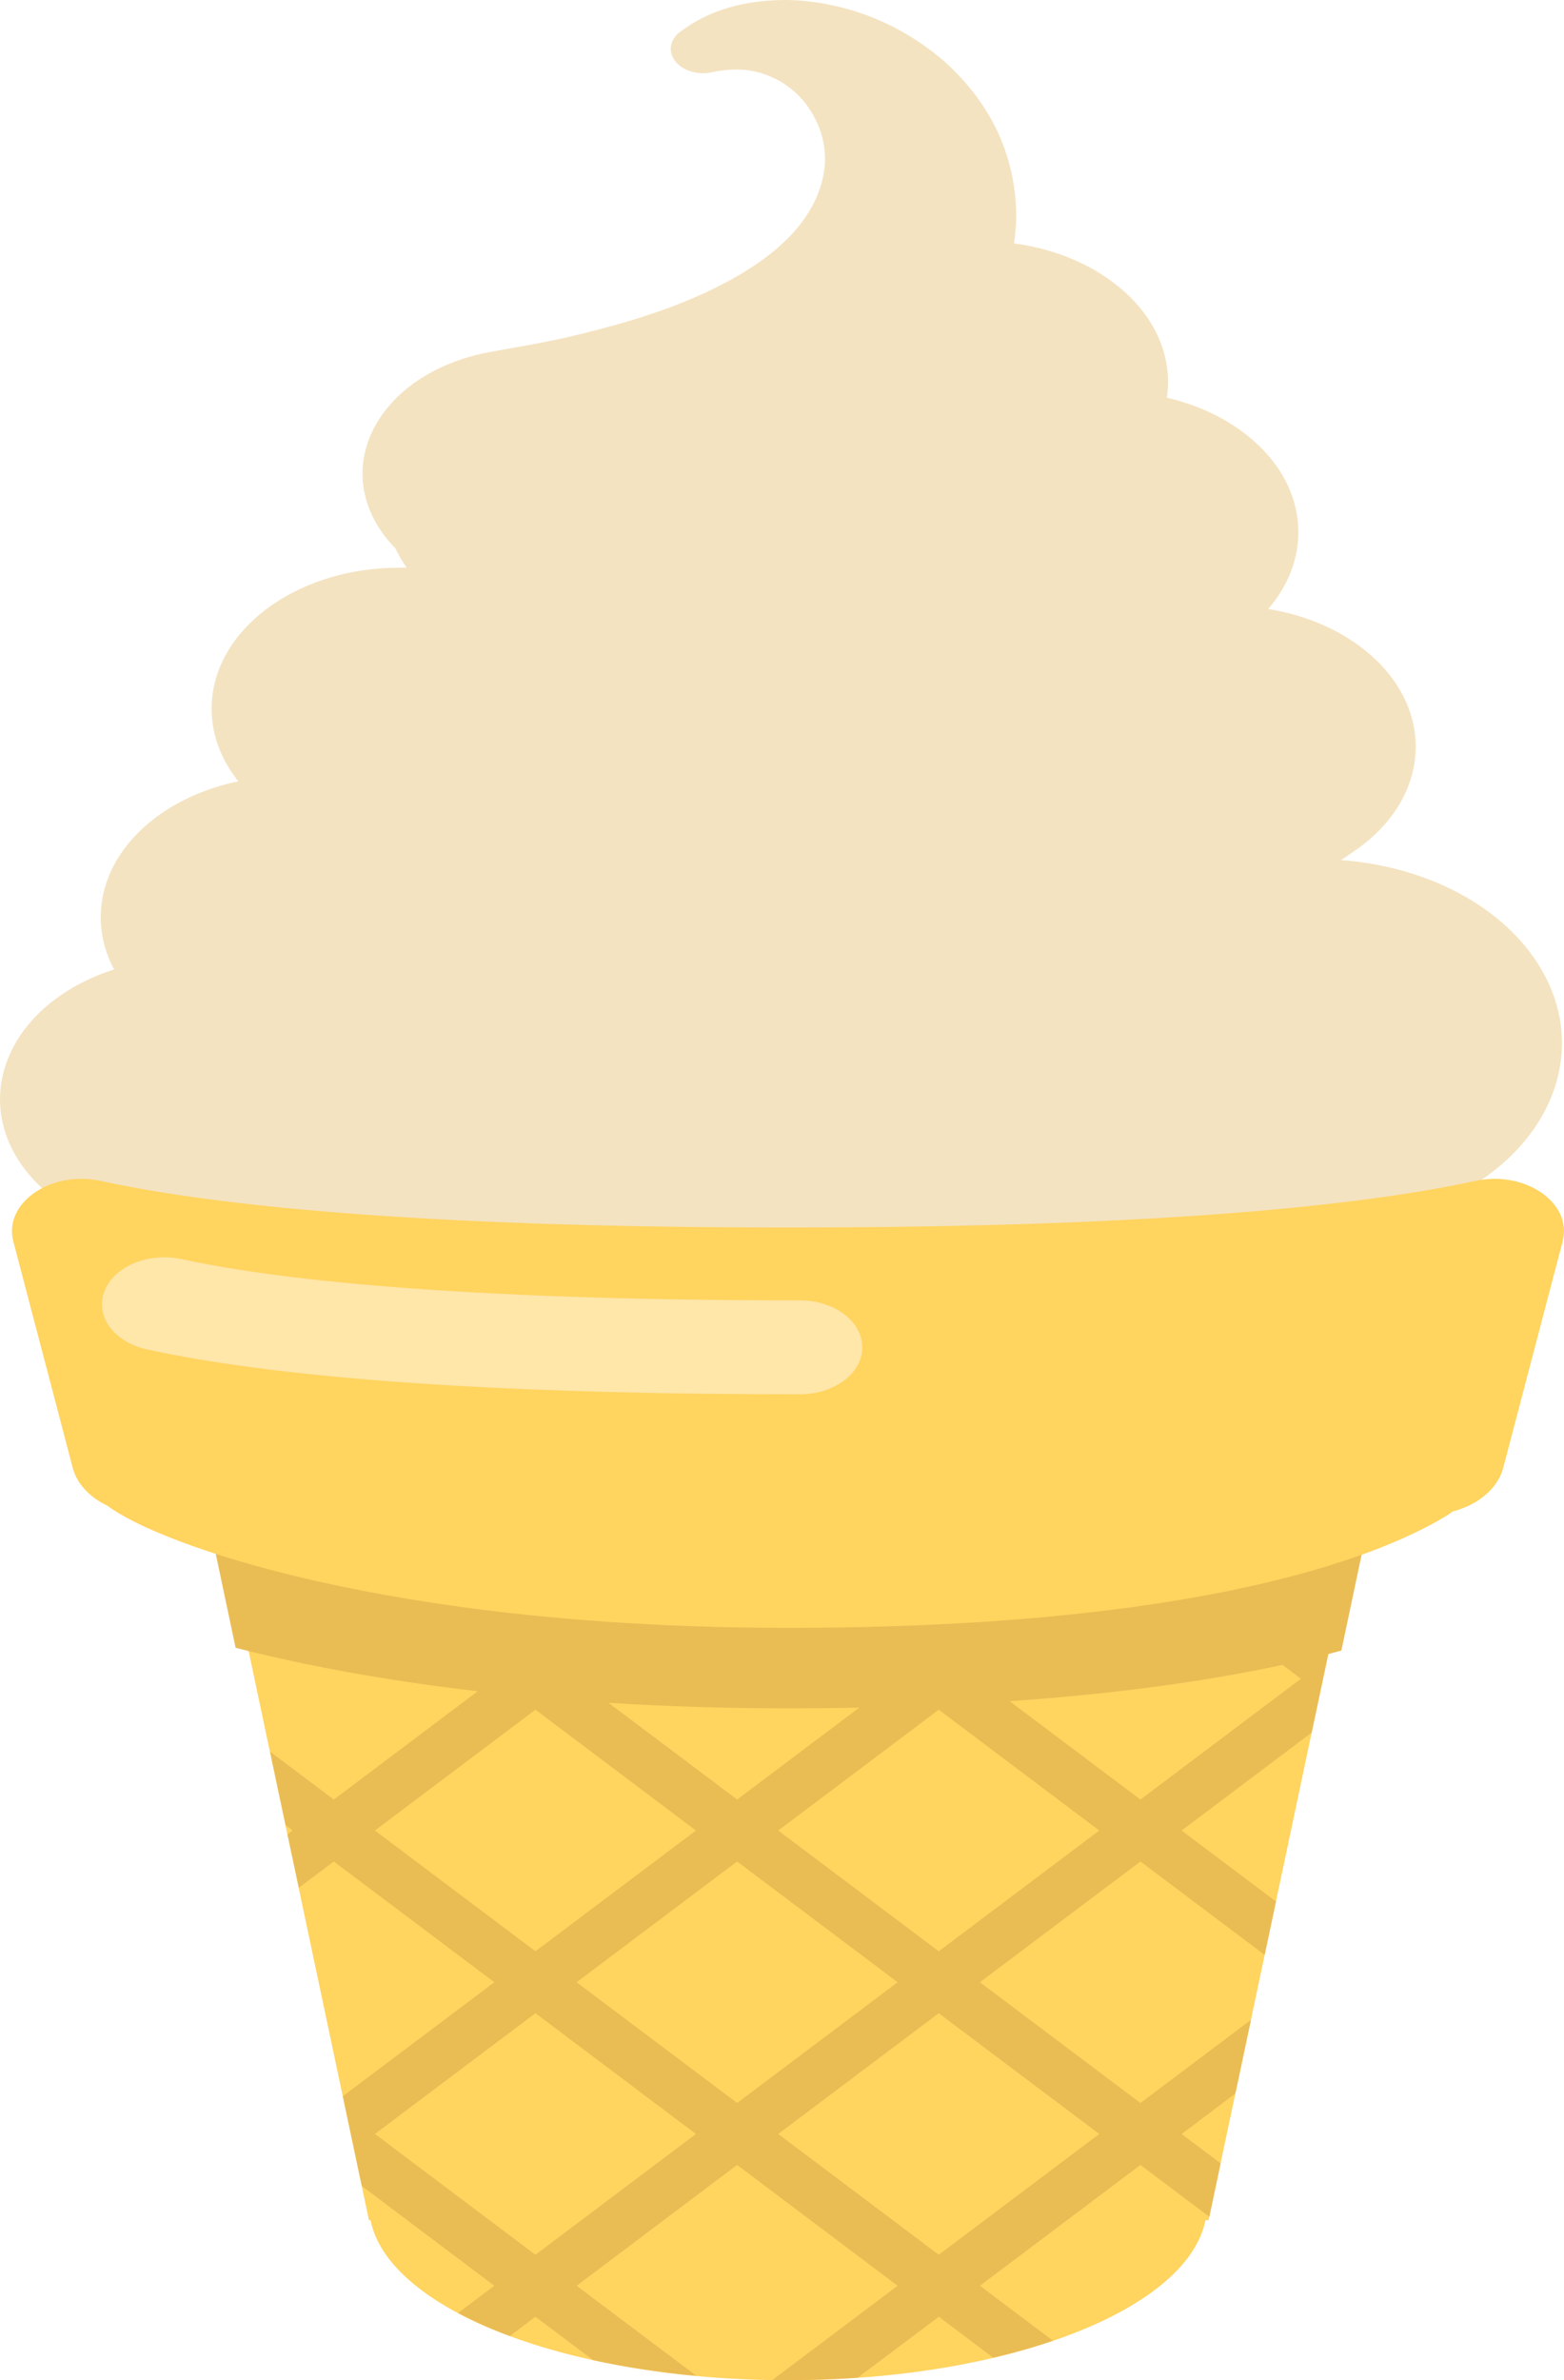 <svg width="23" height="35" viewBox="0 0 23 35" fill="none" xmlns="http://www.w3.org/2000/svg">
<path d="M21.292 17.631C21.178 17.686 21.06 17.735 20.939 17.779L20.933 17.781L20.684 17.872L20.383 17.979L20.29 18.011L20.194 18.041L19.982 18.105C19.681 18.2 19.327 18.29 18.922 18.387C18.724 18.43 18.51 18.477 18.288 18.521C18.07 18.56 17.838 18.604 17.6 18.642C17.365 18.676 17.116 18.717 16.866 18.747C16.617 18.777 16.356 18.813 16.095 18.835L15.697 18.874C15.564 18.886 15.43 18.895 15.294 18.905C15.022 18.928 14.748 18.943 14.47 18.958C14.191 18.974 13.913 18.981 13.629 18.993C13.348 18.999 13.062 19.007 12.778 19.009C12.208 19.016 11.635 19.012 11.066 18.999C8.792 18.949 6.59 18.759 4.937 18.571C4.523 18.523 4.145 18.477 3.807 18.433C3.513 18.394 3.22 18.354 2.927 18.31C2.691 18.275 2.445 18.238 2.338 18.219L2.153 18.188C0.667 17.936 -0.266 16.826 0.068 15.708C0.27 15.032 0.89 14.508 1.677 14.255C1.548 14.011 1.481 13.75 1.481 13.488C1.481 12.533 2.339 11.73 3.505 11.489C3.247 11.167 3.111 10.797 3.112 10.421C3.112 9.276 4.346 8.348 5.867 8.348C5.888 8.348 5.926 8.348 5.98 8.347C5.916 8.255 5.86 8.16 5.814 8.062C5.703 7.949 5.609 7.827 5.535 7.699C4.996 6.767 5.563 5.683 6.801 5.278C6.933 5.235 7.07 5.201 7.21 5.175L7.72 5.084C7.788 5.071 7.861 5.059 7.947 5.042L8.229 4.984L8.545 4.911C8.652 4.882 8.77 4.855 8.887 4.822C9.125 4.761 9.372 4.686 9.627 4.6C9.888 4.512 10.14 4.411 10.383 4.298C10.628 4.183 10.867 4.056 11.081 3.912C11.192 3.841 11.289 3.765 11.387 3.687C11.479 3.608 11.569 3.527 11.647 3.441C11.803 3.274 11.925 3.091 12.009 2.897C12.09 2.707 12.137 2.508 12.132 2.314C12.127 2.12 12.082 1.93 11.996 1.764C11.915 1.597 11.802 1.448 11.671 1.338C11.611 1.285 11.543 1.237 11.47 1.194C11.404 1.158 11.335 1.126 11.263 1.098C11.125 1.049 10.99 1.026 10.872 1.023C10.753 1.019 10.654 1.033 10.584 1.041L10.477 1.061L10.456 1.066C10.353 1.085 10.245 1.078 10.148 1.046C10.05 1.014 9.971 0.958 9.921 0.888C9.871 0.817 9.853 0.737 9.871 0.658C9.889 0.579 9.942 0.508 10.02 0.454L10.159 0.359C10.256 0.302 10.404 0.214 10.634 0.138C10.862 0.06 11.174 0.001 11.547 0C11.918 0.001 12.338 0.075 12.743 0.223C13.148 0.373 13.531 0.599 13.865 0.884C14.193 1.171 14.467 1.518 14.657 1.908C14.843 2.299 14.942 2.73 14.945 3.171C14.943 3.307 14.932 3.443 14.912 3.579C15.493 3.657 16.025 3.874 16.429 4.199C17.005 4.659 17.246 5.265 17.16 5.848C17.613 5.954 18.021 6.146 18.346 6.406C19.233 7.116 19.326 8.172 18.65 8.955C19.194 9.043 19.69 9.254 20.071 9.56C21.113 10.394 21.06 11.706 19.951 12.491C19.876 12.544 19.798 12.595 19.721 12.647C20.787 12.726 21.796 13.161 22.413 13.895C23.475 15.16 22.973 16.832 21.292 17.631Z" fill="#F4E3C1"/>
<path d="M17.773 32.647L17.727 32.647C17.464 33.965 14.817 35 11.588 35C8.359 35 5.712 33.964 5.449 32.647L5.426 32.647L3.021 21.274H20.178L17.773 32.647Z" fill="#FFD45F"/>
<path d="M20.178 22.131H3.021L3.465 24.23C4.422 24.476 5.612 24.704 7.026 24.869L4.909 26.462L3.972 25.758L4.201 26.839L4.304 26.917L4.229 26.973L4.395 27.758L4.909 27.372L7.27 29.148L5.042 30.824L5.321 32.144L7.27 33.611L6.736 34.012C6.965 34.134 7.22 34.247 7.497 34.35L7.874 34.066L8.722 34.704C9.195 34.808 9.705 34.886 10.241 34.936L8.479 33.611L10.84 31.834L13.201 33.611L11.36 34.996C11.436 34.997 11.512 34.998 11.588 34.998C11.938 34.998 12.28 34.986 12.614 34.962L13.806 34.066L14.607 34.669C14.906 34.599 15.199 34.516 15.484 34.419L14.41 33.611L16.771 31.834L17.784 32.596L17.95 31.811L17.376 31.38L18.167 30.784L18.396 29.702L16.771 30.924L14.41 29.148L16.771 27.372L18.598 28.746L18.764 27.961L17.376 26.917L19.289 25.477L19.534 24.322C19.599 24.305 19.663 24.288 19.726 24.271L20.178 22.131ZM11.588 25.12C11.949 25.12 12.298 25.116 12.637 25.11L10.84 26.462L8.948 25.039C9.826 25.093 10.707 25.12 11.588 25.12ZM5.513 26.917L7.874 25.14L10.235 26.917L7.874 28.693L5.513 26.917ZM7.874 33.156L5.513 31.379L7.874 29.603L10.235 31.379L7.874 33.156ZM8.479 29.148L10.84 27.372L13.201 29.148L10.84 30.924L8.479 29.148ZM16.166 31.379L13.805 33.156L11.444 31.379L13.805 29.603L16.166 31.379ZM13.805 28.693L11.444 26.917L13.805 25.14L16.166 26.917L13.805 28.693ZM19.132 24.685L16.771 26.462L14.847 25.015C16.477 24.902 17.797 24.71 18.86 24.481L19.132 24.685Z" fill="#EABC54"/>
<path d="M22.98 18.255L22.106 21.585C22.067 21.732 21.978 21.868 21.847 21.981C21.716 22.093 21.548 22.178 21.36 22.226C21.34 22.243 21.32 22.259 21.297 22.273C20.185 22.96 17.437 23.937 11.588 23.937C5.74 23.937 2.345 22.717 1.579 22.141C1.448 22.079 1.336 21.998 1.248 21.902C1.161 21.807 1.1 21.699 1.07 21.585L0.196 18.255C0.048 17.69 0.747 17.205 1.482 17.365C3.035 17.704 5.992 18.05 11.588 18.05C17.185 18.05 20.141 17.704 21.694 17.365C22.43 17.205 23.128 17.69 22.98 18.255Z" fill="#FFD45F"/>
<path d="M11.763 20.503C7.402 20.503 4.172 20.281 2.161 19.843C1.674 19.736 1.394 19.353 1.535 18.986C1.676 18.62 2.186 18.409 2.673 18.515C3.941 18.791 6.547 19.121 11.763 19.121C12.27 19.121 12.681 19.43 12.681 19.812C12.681 20.194 12.27 20.503 11.763 20.503Z" fill="#FFE6A9"/>
</svg>
